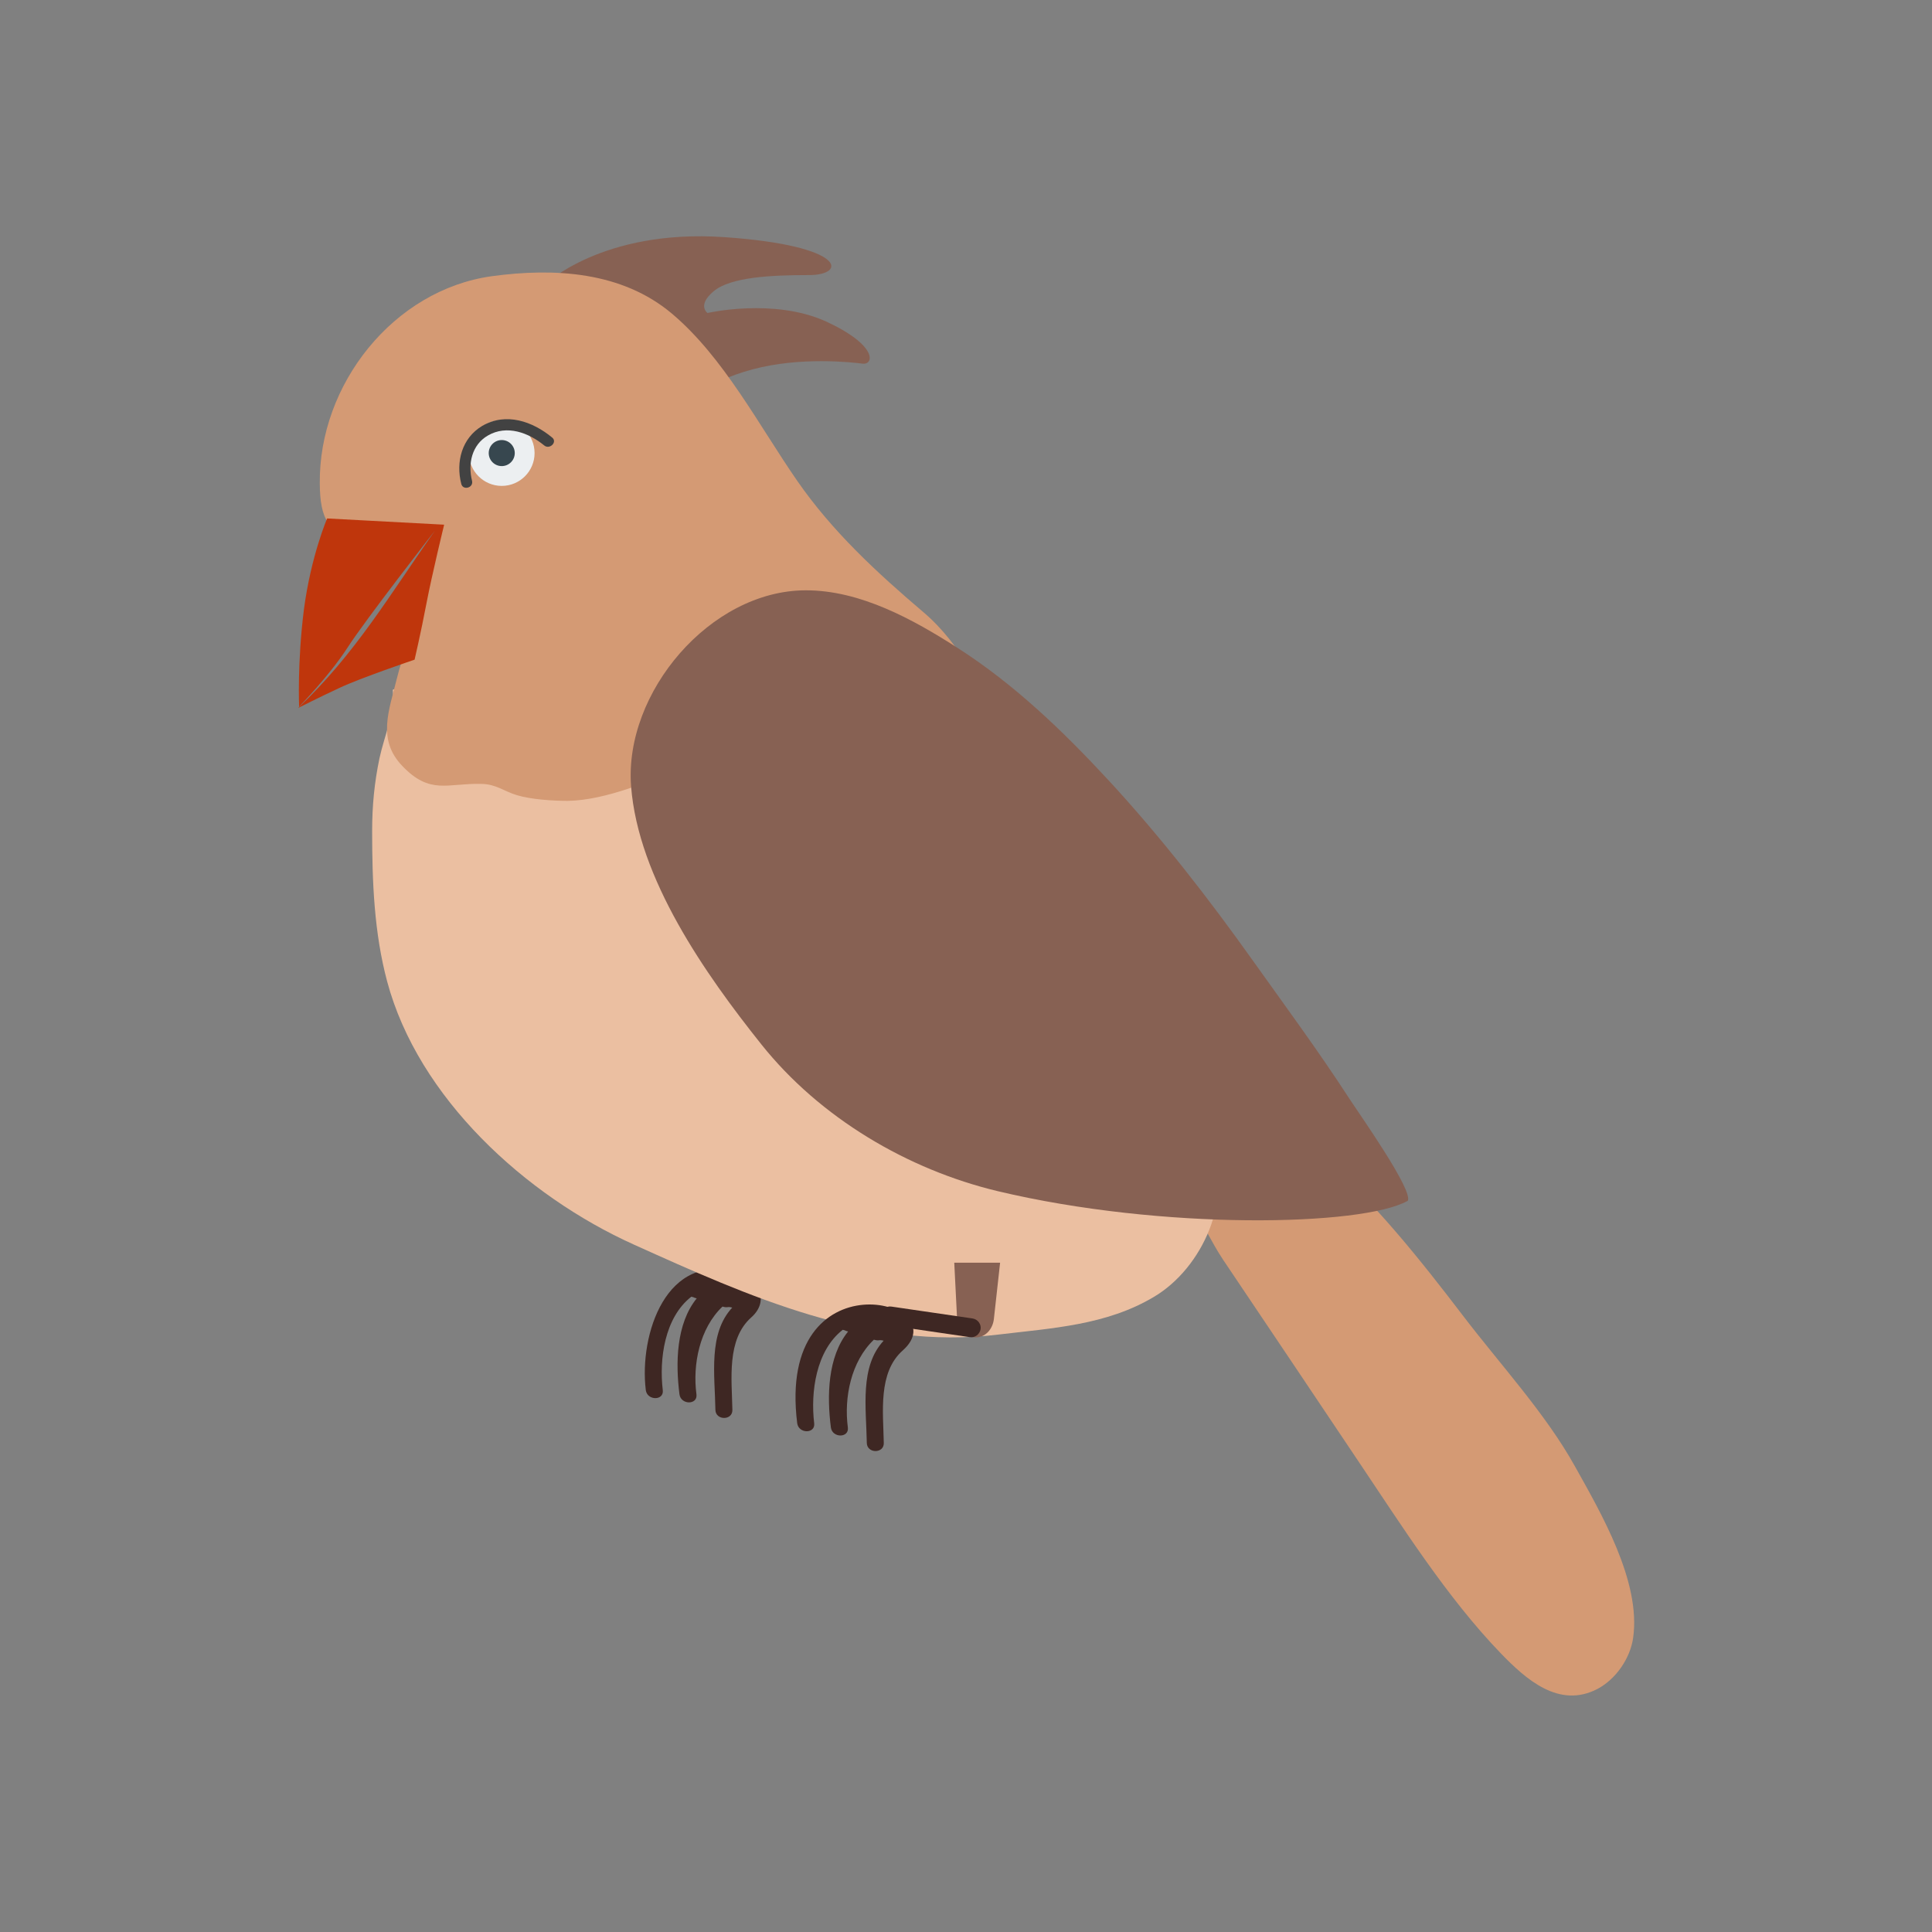 <?xml version="1.0" encoding="UTF-8"?>
<!DOCTYPE svg PUBLIC "-//W3C//DTD SVG 1.1//EN" "http://www.w3.org/Graphics/SVG/1.1/DTD/svg11.dtd">
<!-- Creator: CorelDRAW -->
<svg xmlns="http://www.w3.org/2000/svg" xml:space="preserve" width="6.827in" height="6.827in" style="shape-rendering:geometricPrecision; text-rendering:geometricPrecision; image-rendering:optimizeQuality; fill-rule:evenodd; clip-rule:evenodd"
viewBox="0 0 6.827 6.827"
 xmlns:xlink="http://www.w3.org/1999/xlink">
 <rect x="0" y="0" width="6.827" height="6.827" fill="#808080" stroke="none"/>
 <defs>
  <style type="text/css">
   <![CDATA[
    .fil9 {fill:none}
    .fil6 {fill:#37474F}
    .fil8 {fill:#876153}
    .fil5 {fill:#ECEFF1}
    .fil0 {fill:#3E2723;fill-rule:nonzero}
    .fil7 {fill:#424242;fill-rule:nonzero}
    .fil3 {fill:#876153;fill-rule:nonzero}
    .fil4 {fill:#BF360C;fill-rule:nonzero}
    .fil1 {fill:#D49A74;fill-rule:nonzero}
    .fil2 {fill:#EBBFA1;fill-rule:nonzero}
   ]]>
  </style>
 </defs>
 <g id="Layer_x0020_1">
  <path class="fil0" d="M2.589 4.621c-0.022,-0.006 -0.014,0.002 -0.036,-0.004 -0.081,0.077 -0.106,0.205 -0.092,0.31 0.005,0.038 -0.055,0.038 -0.06,0 -0.014,-0.11 -0.012,-0.249 0.061,-0.339 -0.013,-0.003 -0.006,-0.003 -0.019,-0.006 -0.095,0.074 -0.114,0.221 -0.101,0.33 0.005,0.038 -0.055,0.038 -0.06,0 -0.024,-0.196 0.073,-0.494 0.327,-0.414 0.073,0.023 0.111,0.099 0.046,0.157 -0.088,0.078 -0.069,0.218 -0.067,0.327 0.001,0.038 -0.059,0.038 -0.06,0 -0.002,-0.124 -0.026,-0.27 0.06,-0.362z"/>
  <path class="fil1" d="M4.675 4.091c0.178,0.151 0.351,0.37 0.493,0.556 0.131,0.172 0.293,0.347 0.397,0.534 0.092,0.165 0.234,0.407 0.206,0.606 -0.01,0.072 -0.06,0.146 -0.126,0.181 -0.136,0.071 -0.253,-0.034 -0.342,-0.126 -0.19,-0.197 -0.35,-0.451 -0.502,-0.677 -0.161,-0.24 -0.317,-0.473 -0.478,-0.712 -0.047,-0.07 -0.072,-0.137 -0.126,-0.202 -0.027,-0.033 -0.077,-0.075 -0.092,-0.113 -0.042,-0.106 0.113,-0.138 0.188,-0.151 0.12,-0.021 0.243,-0.035 0.381,0.104z"/>
  <path class="fil2" d="M1.388 2.438c0.007,0.081 -0.03,0.163 -0.047,0.241 -0.018,0.086 -0.026,0.168 -0.026,0.258 0,0.179 0.007,0.359 0.053,0.531 0.11,0.411 0.488,0.757 0.872,0.93 0.406,0.183 0.828,0.374 1.287,0.318 0.192,-0.023 0.382,-0.033 0.55,-0.133 0.173,-0.102 0.285,-0.354 0.199,-0.54 -0.113,-0.244 -0.257,-0.466 -0.421,-0.68 -0.179,-0.233 -0.384,-0.438 -0.617,-0.617 -0.209,-0.16 -0.429,-0.336 -0.66,-0.463 -0.254,-0.14 -0.433,-0.143 -0.699,-0.067 -0.129,0.037 -0.275,0.075 -0.372,0.169l-0.12 0.053z"/>
  <path class="fil3" d="M1.923 1.007c0,0 0.204,-0.199 0.637,-0.169 0.433,0.03 0.433,0.134 0.299,0.134 -0.134,0 -0.277,0.007 -0.337,0.057 -0.06,0.05 -0.022,0.077 -0.022,0.077 0,0 0.234,-0.054 0.419,0.03 0.184,0.085 0.169,0.154 0.129,0.149 -0.04,-0.005 -0.219,-0.025 -0.388,0.02 -0.169,0.045 -0.244,0.125 -0.244,0.125l-0.493 -0.423z"/>
  <path class="fil1" d="M2.557 2.717c-0.093,-0.034 -0.25,0.042 -0.34,0.071 -0.067,0.022 -0.142,0.041 -0.211,0.042 -0.053,0 -0.129,-0.005 -0.179,-0.02 -0.047,-0.014 -0.073,-0.039 -0.126,-0.04 -0.121,-0.003 -0.181,0.04 -0.28,-0.064 -0.089,-0.093 -0.046,-0.196 -0.019,-0.307 0.043,-0.174 0.143,-0.364 0.146,-0.544 -0.05,-0.008 -0.097,0.03 -0.145,0.04 -0.039,0.008 -0.08,0.008 -0.12,0.006 -0.124,-0.006 -0.152,-0.069 -0.153,-0.192 -0.004,-0.351 0.261,-0.685 0.608,-0.733 0.22,-0.03 0.459,-0.017 0.636,0.132 0.183,0.154 0.308,0.396 0.443,0.591 0.124,0.179 0.282,0.325 0.448,0.466 0.137,0.117 0.2,0.277 0.309,0.419 0.049,0.063 0.151,0.161 0.146,0.245 -0.234,0.016 -0.463,-0.081 -0.692,-0.106 -0.124,-0.013 -0.341,0.05 -0.47,-0.006z"/>
  <path class="fil4" d="M1.569 1.856c0,0 -0.042,0.172 -0.062,0.276 -0.02,0.105 -0.042,0.199 -0.042,0.199 0,0 -0.192,0.065 -0.266,0.1 -0.075,0.035 -0.146,0.071 -0.146,0.071 0.201,-0.189 0.326,-0.403 0.484,-0.627 0,0 -0.246,0.315 -0.31,0.415 -0.065,0.1 -0.17,0.207 -0.17,0.207 0,0 -0.007,-0.154 0.017,-0.344 0.025,-0.189 0.082,-0.321 0.082,-0.321l0.413 0.022z"/>
  <path class="fil3" d="M4.974 4.244c0.024,-0.033 -0.173,-0.311 -0.206,-0.362 -0.107,-0.165 -0.225,-0.325 -0.339,-0.485 -0.158,-0.222 -0.328,-0.441 -0.513,-0.641 -0.159,-0.172 -0.332,-0.338 -0.53,-0.465 -0.157,-0.101 -0.346,-0.206 -0.54,-0.205 -0.336,0.001 -0.641,0.361 -0.616,0.692 0.025,0.327 0.263,0.665 0.46,0.912 0.208,0.261 0.518,0.443 0.835,0.519 0.583,0.139 1.287,0.124 1.448,0.035z"/>
  <circle class="fil5" cx="1.773" cy="1.601" r="0.116"/>
  <circle class="fil6" cx="1.773" cy="1.601" r="0.046"/>
  <path class="fil7" d="M1.923 1.574c-0.055,-0.045 -0.132,-0.074 -0.199,-0.035 -0.057,0.033 -0.071,0.1 -0.056,0.16 0.006,0.025 -0.032,0.035 -0.038,0.011 -0.02,-0.078 0.002,-0.162 0.074,-0.205 0.084,-0.049 0.178,-0.016 0.247,0.041 0.02,0.016 -0.009,0.044 -0.028,0.028z"/>
  <path class="fil8" d="M3.372 4.462l0.162 0 -0.022 0.199c-0.004,0.035 -0.029,0.065 -0.065,0.065l-3.93701e-006 0c-0.036,0 -0.063,-0.029 -0.065,-0.065l-0.01 -0.199z"/>
  <path class="fil0" d="M3.124 4.738c-0.022,-0.006 -0.014,0.002 -0.036,-0.004 -0.081,0.077 -0.106,0.205 -0.092,0.31 0.005,0.038 -0.055,0.038 -0.06,0 -0.014,-0.11 -0.012,-0.249 0.061,-0.339 -0.013,-0.003 -0.006,-0.003 -0.019,-0.006 -0.095,0.074 -0.114,0.221 -0.101,0.33 0.005,0.038 -0.055,0.038 -0.06,0 -0.074,-0.598 0.57,-0.432 0.373,-0.257 -0.088,0.078 -0.069,0.218 -0.067,0.327 0.001,0.038 -0.059,0.038 -0.06,0 -0.002,-0.124 -0.026,-0.27 0.06,-0.362z"/>
  <path class="fil0" d="M3.427 4.725c0.018,0.003 0.035,-0.01 0.038,-0.028 0.003,-0.018 -0.01,-0.035 -0.028,-0.038l-0.287 -0.042c-0.018,-0.003 -0.035,0.01 -0.038,0.028 -0.003,0.018 0.01,0.035 0.028,0.038l0.287 0.042z"/>
  <rect class="fil9" width="6.827" height="6.827"/>
 </g>
</svg>

